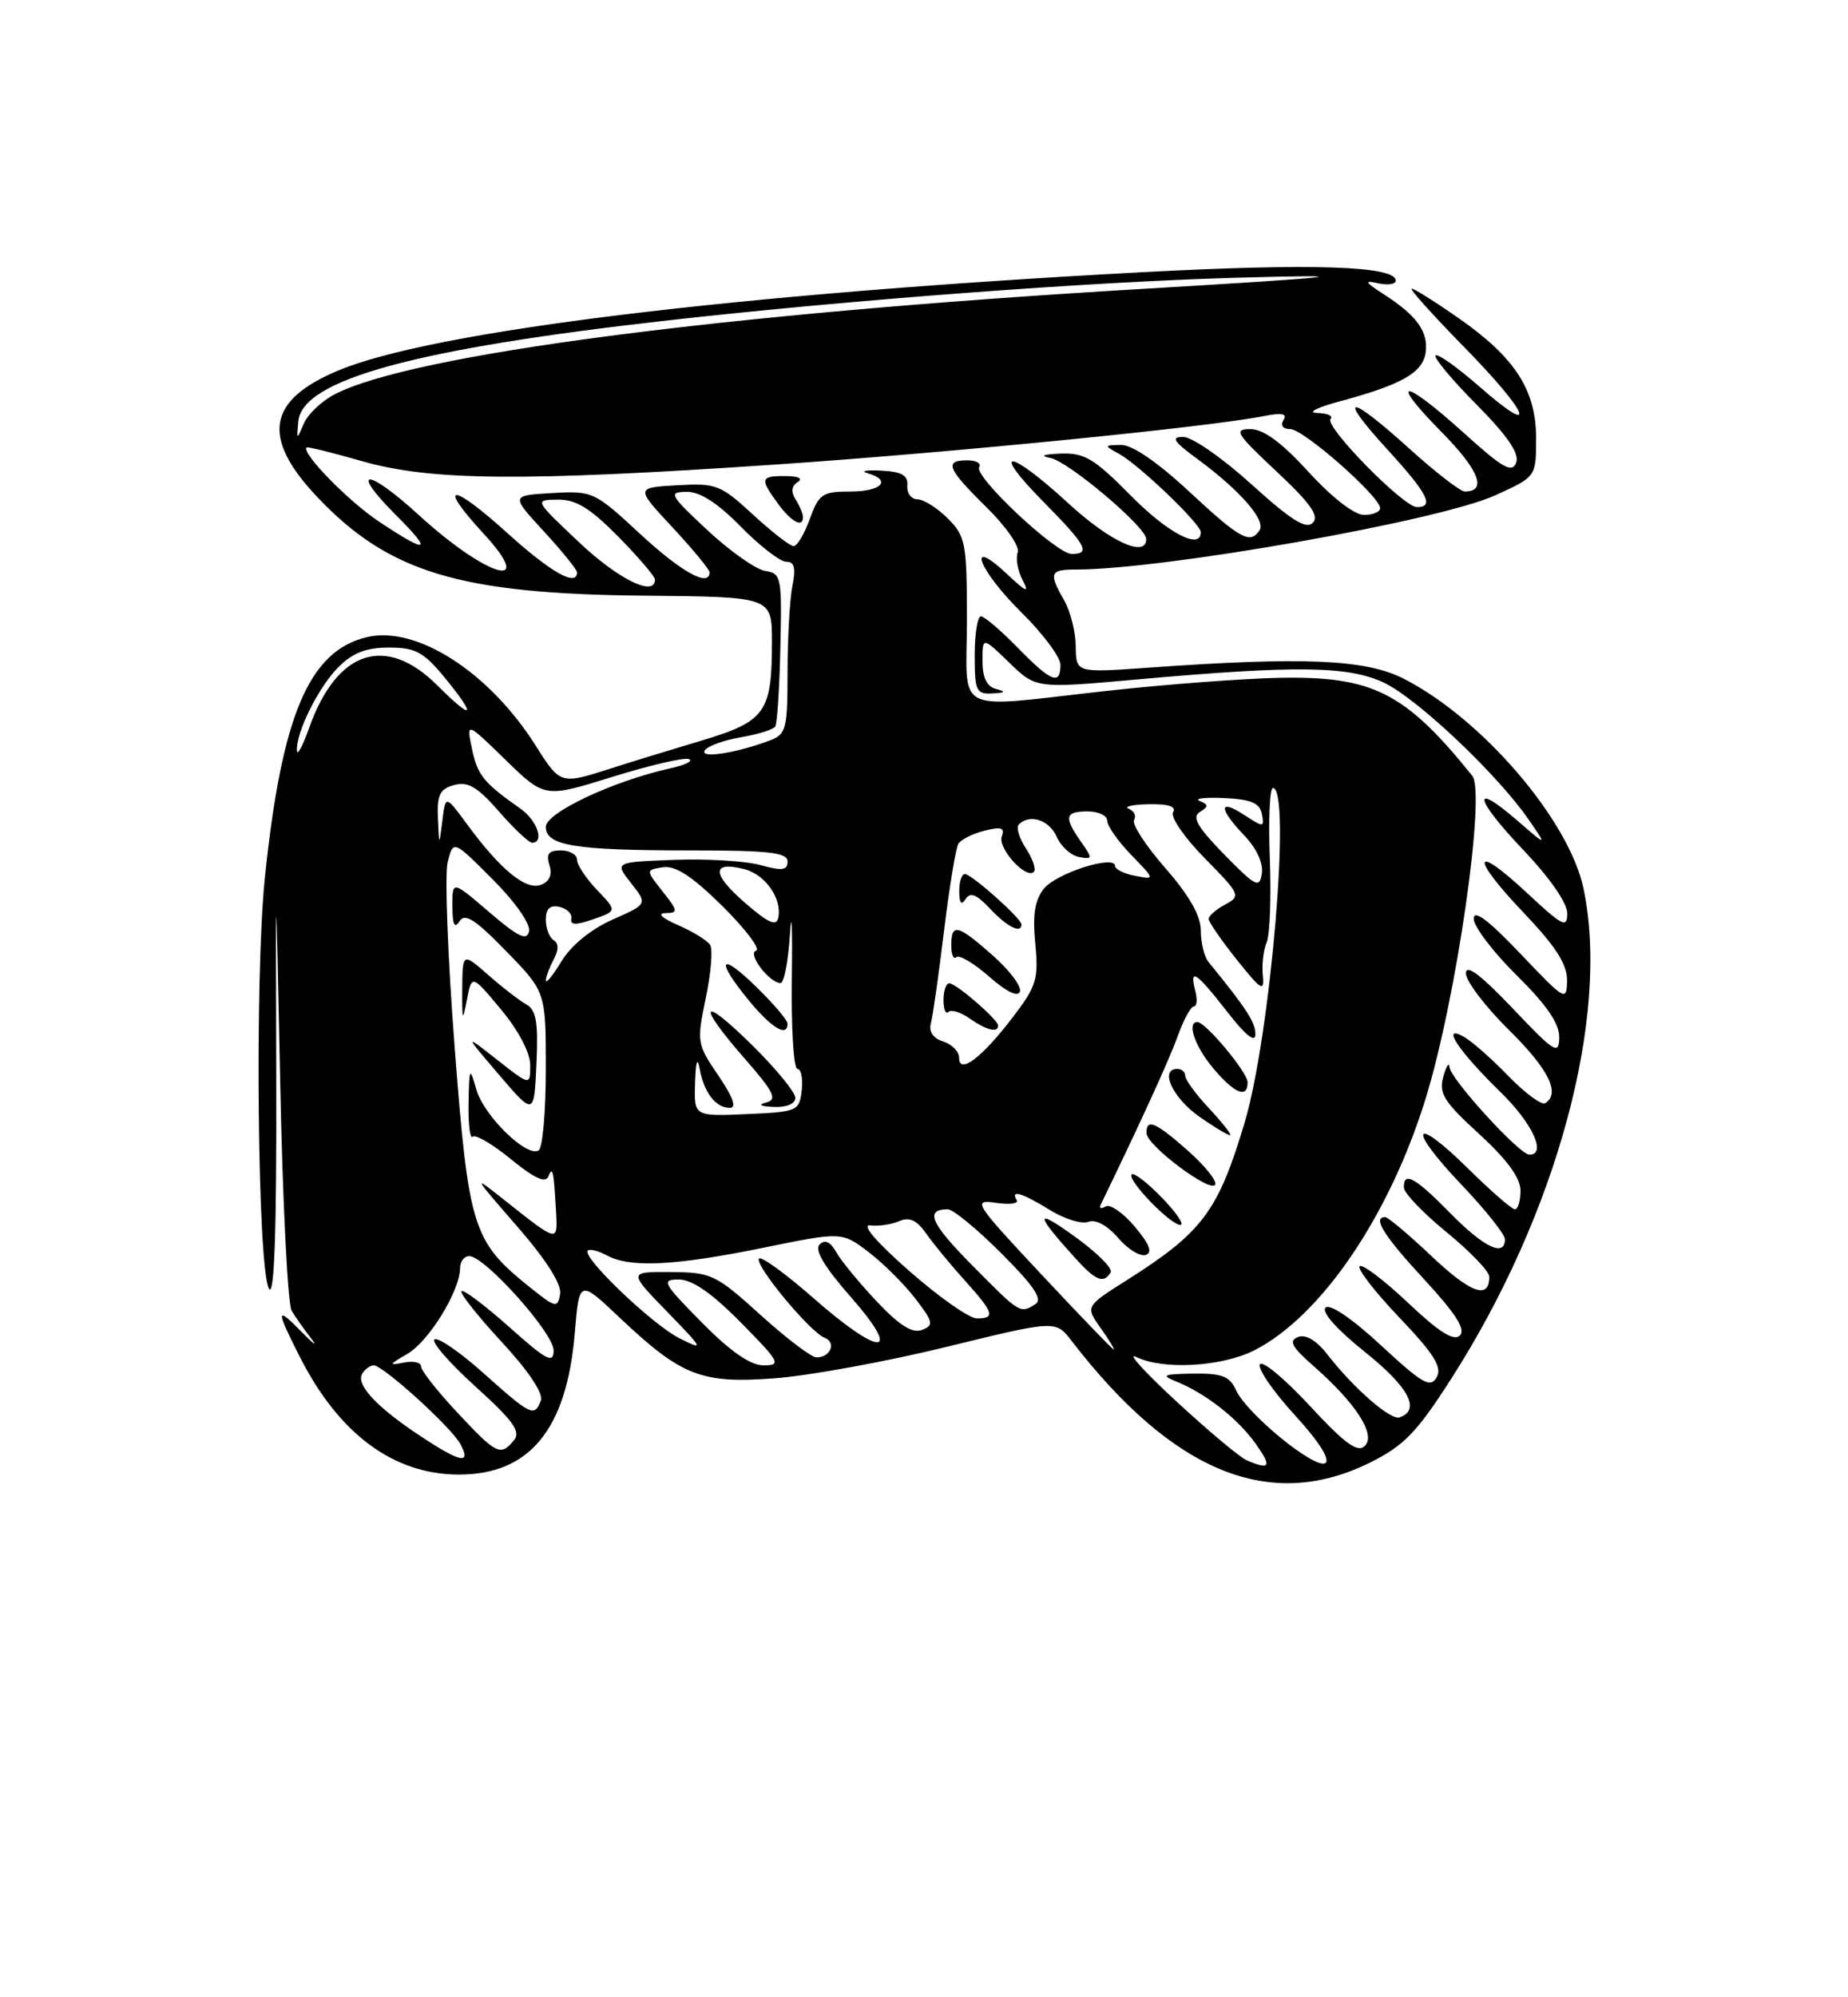 <?xml version="1.0" encoding="UTF-8" standalone="no"?>
<!DOCTYPE svg PUBLIC "-//W3C//DTD SVG 1.1//EN" "http://www.w3.org/Graphics/SVG/1.1/DTD/svg11.dtd" >
<svg xmlns="http://www.w3.org/2000/svg" xmlns:xlink="http://www.w3.org/1999/xlink" version="1.1" viewBox="0 0 237 256">
 <g >
 <path fill="currentColor"
d=" M 175.75 187.44 C 180.06 185.29 181.72 183.57 186.08 176.77 C 199.65 155.63 206.51 130.30 203.09 113.93 C 201.27 105.16 190.08 92.11 180.00 86.98 C 175.12 84.50 167.16 84.16 147.25 85.58 C 138.00 86.24 138.00 86.24 137.96 82.87 C 137.95 81.02 137.29 78.38 136.50 77.00 C 134.47 73.45 134.63 73.00 137.95 73.00 C 149.25 73.00 184.55 66.76 191.75 63.49 C 197.00 61.11 197.00 61.11 197.00 56.20 C 197.00 50.00 194.33 45.85 187.05 40.77 C 184.09 38.70 181.38 37.00 181.05 37.00 C 180.71 37.00 183.71 40.34 187.72 44.43 C 196.12 53.00 197.45 56.30 189.80 49.61 C 186.94 47.11 184.38 45.28 184.11 45.56 C 183.84 45.83 186.19 48.66 189.35 51.84 C 193.38 55.92 194.89 58.13 194.44 59.31 C 193.91 60.68 192.70 59.99 187.73 55.49 C 179.92 48.43 177.95 48.36 184.90 55.40 C 189.70 60.26 190.76 63.00 187.85 63.00 C 187.28 63.00 184.08 60.52 180.74 57.50 C 172.89 50.40 171.37 50.44 177.90 57.58 C 183.11 63.28 183.99 65.00 181.72 65.00 C 179.98 65.00 169.77 54.57 170.64 53.69 C 171.02 53.31 170.25 52.97 168.92 52.93 C 167.57 52.90 168.90 52.22 171.90 51.42 C 179.79 49.29 182.46 47.77 182.83 45.19 C 183.20 42.53 181.73 40.47 177.50 37.74 C 175.03 36.15 174.90 35.89 176.75 36.31 C 177.99 36.59 179.00 36.43 179.00 35.97 C 179.00 34.08 168.31 33.73 146.50 34.89 C 94.29 37.67 55.54 42.41 43.38 47.49 C 34.25 51.30 33.47 56.11 40.75 63.77 C 49.89 73.39 59.02 76.13 82.66 76.35 C 98.99 76.50 98.99 76.50 99.00 82.18 C 99.00 91.36 98.21 92.47 89.81 94.97 C 85.79 96.17 80.51 97.79 78.07 98.58 C 71.92 100.55 71.83 100.53 68.72 95.60 C 62.76 86.15 53.43 80.16 47.06 81.66 C 39.63 83.42 36.12 91.69 33.97 112.50 C 32.65 125.24 33.03 162.70 34.50 165.18 C 35.18 166.33 35.48 157.89 35.43 138.68 C 35.35 110.50 35.35 110.50 35.93 138.50 C 36.24 153.90 36.90 167.18 37.40 168.00 C 37.89 168.82 39.02 170.42 39.90 171.55 C 40.78 172.67 40.26 172.33 38.75 170.78 C 35.37 167.33 35.33 167.75 38.44 173.89 C 43.47 183.81 50.48 189.00 58.87 189.00 C 67.92 189.00 72.68 183.20 73.71 170.90 C 74.29 163.99 74.29 163.99 79.45 168.87 C 87.42 176.40 89.94 177.38 99.46 176.65 C 103.88 176.31 113.77 174.50 121.44 172.62 C 135.38 169.21 135.38 169.21 137.42 171.85 C 150.46 188.77 162.92 193.83 175.75 187.44 Z  M 159.91 187.18 C 159.03 186.81 154.98 183.42 150.91 179.66 C 146.83 175.90 144.48 173.32 145.68 173.91 C 149.12 175.62 156.69 175.20 160.89 173.06 C 169.45 168.69 178.21 155.81 182.85 140.75 C 186.78 128.01 190.58 101.63 188.81 99.43 C 180.19 88.73 176.05 86.64 164.00 86.88 C 159.32 86.98 149.49 87.72 142.15 88.53 C 121.86 90.77 124.00 91.84 124.00 79.45 C 124.00 69.59 123.84 68.75 121.55 66.45 C 120.20 65.10 118.45 64.00 117.66 64.00 C 116.87 64.00 116.28 63.21 116.36 62.25 C 116.47 60.92 115.66 60.46 113.00 60.32 C 111.08 60.23 110.29 60.37 111.25 60.65 C 114.42 61.55 113.07 63.00 109.06 63.00 C 105.48 63.00 105.02 63.31 103.86 66.50 C 103.17 68.42 102.23 70.00 101.78 70.00 C 101.32 70.00 98.98 68.18 96.56 65.95 C 92.41 62.13 91.85 61.91 86.83 62.20 C 81.50 62.50 81.50 62.50 86.25 67.60 C 88.86 70.41 91.00 73.00 91.00 73.35 C 91.00 75.33 87.40 73.34 82.11 68.45 C 76.23 63.00 76.01 62.90 70.81 63.20 C 65.50 63.50 65.50 63.50 69.75 68.11 C 72.09 70.65 74.00 73.01 74.00 73.36 C 74.00 75.26 70.65 73.37 65.13 68.38 C 57.85 61.79 55.95 61.82 62.04 68.42 C 68.94 75.91 62.45 74.01 53.65 65.96 C 47.06 59.94 44.72 59.95 50.74 65.98 C 55.57 70.80 54.96 71.07 48.67 66.90 C 44.72 64.29 38.62 58.05 39.32 57.35 C 39.43 57.23 42.67 58.03 46.51 59.13 C 55.33 61.64 67.11 61.73 99.50 59.54 C 122.05 58.01 155.10 54.73 162.15 53.32 C 164.41 52.87 165.11 53.02 164.60 53.84 C 164.17 54.53 164.53 55.00 165.48 55.00 C 167.17 55.00 177.00 63.65 177.00 65.14 C 177.00 65.61 176.07 66.00 174.93 66.00 C 173.69 66.00 170.83 63.78 167.83 60.50 C 164.35 56.70 162.04 55.00 160.35 55.00 C 158.17 55.00 158.53 55.58 163.70 60.42 C 168.06 64.50 169.22 66.13 168.36 67.01 C 167.51 67.89 165.58 66.68 160.51 62.09 C 156.82 58.74 152.88 56.00 151.75 56.00 C 150.11 56.00 150.49 56.58 153.60 58.86 C 158.98 62.82 162.34 66.64 161.55 67.93 C 160.37 69.82 159.08 69.12 152.50 63.00 C 148.46 59.24 145.20 57.01 143.78 57.03 C 141.57 57.06 141.56 57.10 143.50 58.16 C 146.06 59.56 154.00 67.16 154.00 68.21 C 154.00 70.55 149.78 68.34 145.00 63.50 C 140.33 58.77 139.07 58.02 136.03 58.14 C 133.77 58.22 133.29 58.43 134.71 58.70 C 137.06 59.16 147.00 67.56 147.00 69.09 C 147.00 71.56 142.36 69.43 137.00 64.50 C 129.36 57.48 126.90 57.31 133.78 64.28 C 139.33 69.90 139.93 71.00 137.44 71.00 C 135.46 71.00 124.85 61.05 125.58 59.87 C 125.88 59.39 125.19 59.00 124.06 59.00 C 121.04 59.00 121.48 60.08 126.52 65.02 C 129.02 67.48 130.81 70.06 130.52 70.80 C 130.24 71.54 130.51 73.12 131.13 74.32 C 132.04 76.08 131.66 75.94 129.13 73.56 C 123.78 68.55 125.50 73.09 131.00 78.50 C 133.75 81.21 136.00 84.23 136.00 85.21 C 136.00 87.89 134.81 87.41 130.50 83.00 C 128.35 80.80 126.24 79.00 125.80 79.00 C 125.36 79.00 125.00 81.25 125.00 84.00 C 125.00 88.55 125.20 88.99 127.25 88.88 C 128.94 88.80 129.07 88.65 127.75 88.31 C 126.55 88.00 126.00 86.86 126.00 84.73 C 126.00 81.61 126.00 81.61 129.43 84.93 C 132.86 88.25 132.86 88.25 145.68 87.10 C 166.27 85.26 172.91 85.34 177.50 87.51 C 181.76 89.53 191.99 99.20 196.01 105.00 C 198.43 108.50 198.43 108.50 194.61 105.19 C 188.62 100.00 189.09 102.36 195.34 108.92 C 198.72 112.47 201.00 115.74 201.00 117.06 C 201.00 119.01 200.40 118.71 195.93 114.54 C 188.89 107.95 188.46 109.70 195.34 116.92 C 199.53 121.32 200.99 123.58 200.97 125.68 C 200.93 128.40 200.72 128.27 194.97 122.22 C 190.85 117.90 189.00 116.51 189.00 117.76 C 189.00 118.75 191.47 122.01 194.50 125.00 C 198.35 128.80 199.99 131.19 199.97 132.97 C 199.93 135.27 199.39 134.93 193.97 129.22 C 189.85 124.90 188.00 123.51 188.00 124.76 C 188.00 125.75 190.47 129.01 193.50 132.00 C 198.63 137.06 200.16 140.16 198.16 141.40 C 197.70 141.68 195.56 140.10 193.41 137.88 C 191.26 135.66 188.68 133.39 187.67 132.85 C 184.73 131.24 187.08 134.75 192.42 139.96 C 196.54 143.97 198.40 148.00 196.14 148.00 C 194.87 148.00 186.02 138.31 185.90 136.79 C 185.85 136.08 185.49 136.62 185.10 138.00 C 184.50 140.14 185.17 141.21 189.70 145.35 C 193.28 148.63 195.00 150.98 195.00 152.60 C 195.00 153.92 194.68 155.00 194.28 155.00 C 193.89 155.00 191.20 152.66 188.31 149.81 C 181.16 142.75 180.37 144.44 187.38 151.79 C 190.47 155.03 193.00 158.20 193.00 158.84 C 193.00 161.18 190.31 159.89 186.00 155.50 C 181.47 150.88 179.96 150.06 180.05 152.25 C 180.08 152.94 182.55 155.51 185.55 157.96 C 188.55 160.41 191.00 162.97 191.00 163.65 C 191.00 166.60 188.64 165.77 183.65 161.06 C 180.71 158.28 178.01 156.00 177.65 156.00 C 175.97 156.00 177.46 158.38 182.65 163.99 C 186.69 168.36 188.00 170.40 187.23 171.17 C 186.45 171.95 184.56 170.75 180.56 166.97 C 177.49 164.07 174.70 161.96 174.37 162.30 C 174.04 162.63 176.33 165.59 179.47 168.88 C 183.94 173.57 184.97 175.23 184.25 176.53 C 183.45 177.95 182.42 177.36 177.11 172.44 C 173.38 168.98 170.54 167.06 169.99 167.61 C 169.44 168.16 171.48 170.44 175.10 173.33 C 180.70 177.81 182.24 180.75 179.48 181.67 C 178.33 182.06 173.61 177.94 170.26 173.64 C 168.84 171.80 167.47 170.99 166.47 171.37 C 165.23 171.85 165.65 172.63 168.47 175.10 C 173.94 179.91 176.50 183.90 175.03 185.33 C 174.10 186.23 172.50 185.07 168.00 180.21 C 164.79 176.75 161.91 174.34 161.58 174.87 C 161.26 175.40 163.25 178.31 166.02 181.34 C 169.16 184.76 170.64 187.10 169.96 187.53 C 168.63 188.35 159.90 181.21 158.51 178.17 C 157.70 176.39 156.71 176.01 153.01 176.06 C 149.16 176.12 148.84 176.26 150.85 177.07 C 154.57 178.56 158.74 181.82 161.03 185.04 C 163.14 188.00 162.90 188.46 159.91 187.18 Z  M 102.98 66.25 C 102.98 65.84 102.55 64.84 102.04 64.03 C 101.42 63.05 101.51 62.29 102.30 61.79 C 103.02 61.34 102.39 61.02 100.75 61.02 C 97.52 61.00 97.42 61.33 99.75 64.53 C 101.47 66.90 103.01 67.72 102.98 66.25 Z  M 53.85 184.02 C 48.27 180.33 45.60 177.45 46.46 176.06 C 46.82 175.48 47.48 175.00 47.92 175.00 C 49.14 175.00 57.90 182.95 59.05 185.10 C 60.48 187.77 59.05 187.47 53.85 184.02 Z  M 58.64 181.04 C 56.09 178.32 54.00 175.66 54.00 175.14 C 54.00 174.61 52.99 174.40 51.75 174.65 C 49.81 175.05 49.87 174.90 52.24 173.53 C 55.00 171.94 59.00 165.43 59.00 162.54 C 59.00 161.69 59.53 161.00 60.18 161.00 C 62.17 161.00 71.00 170.86 71.00 173.08 C 71.00 174.84 70.12 174.38 65.32 170.10 C 62.19 167.31 59.43 165.24 59.18 165.48 C 58.93 165.73 61.25 168.66 64.33 171.99 C 67.80 175.74 69.71 178.60 69.36 179.52 C 68.54 181.65 68.09 181.44 62.04 176.03 C 59.04 173.34 56.20 171.38 55.73 171.67 C 55.26 171.96 57.62 174.68 60.97 177.71 C 65.84 182.12 66.83 183.50 65.91 184.61 C 64.19 186.68 63.68 186.43 58.64 181.04 Z  M 90.00 169.50 C 84.98 164.42 84.76 164.00 87.07 164.00 C 88.77 164.00 91.30 165.75 95.00 169.50 C 100.02 174.58 100.24 175.00 97.93 175.00 C 96.23 175.00 93.70 173.25 90.00 169.50 Z  M 97.50 168.51 C 91.80 163.35 91.23 163.08 86.04 163.04 C 80.58 163.00 80.58 163.00 85.54 168.11 C 90.28 172.99 90.35 173.14 87.12 171.52 C 83.65 169.77 74.57 161.09 75.38 160.29 C 75.63 160.04 76.74 160.32 77.85 160.92 C 80.84 162.52 86.53 162.24 97.84 159.94 C 107.96 157.87 107.96 157.87 111.42 160.50 C 113.31 161.95 116.01 164.64 117.41 166.47 C 119.70 169.47 119.78 169.87 118.23 170.46 C 117.01 170.93 115.33 169.88 112.44 166.81 C 110.20 164.44 107.87 161.60 107.25 160.50 C 106.49 159.15 105.79 158.83 105.11 159.51 C 104.42 160.19 105.72 162.38 109.13 166.26 C 115.84 173.91 112.98 173.98 104.32 166.38 C 100.79 163.28 97.66 161.01 97.35 161.31 C 96.65 162.01 103.87 170.74 105.74 171.46 C 107.32 172.06 106.50 174.01 104.69 173.98 C 104.04 173.96 100.80 171.50 97.50 168.51 Z  M 133.52 163.31 C 124.94 154.14 124.68 153.73 127.72 154.17 C 129.46 154.43 130.67 154.27 130.39 153.82 C 129.53 152.43 131.11 152.90 134.66 155.10 C 136.52 156.25 138.74 156.93 139.58 156.61 C 140.51 156.25 142.00 157.05 143.38 158.65 C 144.62 160.10 146.22 161.09 146.94 160.85 C 147.84 160.55 147.42 159.46 145.52 157.21 C 144.03 155.44 142.35 154.28 141.78 154.64 C 141.21 154.99 140.93 154.88 141.17 154.39 C 146.29 143.84 149.99 135.74 151.06 132.75 C 151.80 130.69 152.72 129.00 153.11 129.00 C 153.50 129.00 153.58 128.10 153.29 127.00 C 152.50 123.97 153.38 124.55 157.37 129.66 C 159.75 132.73 161.00 133.72 161.00 132.56 C 161.00 131.03 159.86 129.27 154.98 123.29 C 154.44 122.63 154.00 120.82 154.00 119.28 C 154.00 117.37 152.53 114.79 149.43 111.25 C 146.92 108.37 145.12 105.61 145.44 105.10 C 145.75 104.59 145.45 103.94 144.76 103.66 C 144.07 103.39 145.21 103.12 147.31 103.08 C 149.83 103.03 150.89 103.37 150.44 104.10 C 150.07 104.70 151.89 107.35 154.50 110.00 C 159.07 114.64 159.16 114.84 157.12 115.94 C 155.95 116.56 155.00 117.39 155.01 117.79 C 155.02 118.18 156.63 120.53 158.61 123.00 C 161.77 126.96 162.17 127.20 161.95 125.00 C 161.81 123.62 162.04 121.72 162.45 120.77 C 162.86 119.82 163.04 114.98 162.85 110.02 C 162.66 105.06 162.84 101.00 163.25 101.00 C 165.62 101.00 162.94 132.74 159.63 143.85 C 156.23 155.25 154.23 157.93 144.50 164.09 C 139.19 167.45 139.19 167.45 141.16 170.23 C 142.25 171.75 142.99 172.98 142.82 172.96 C 142.64 172.93 138.46 168.59 133.52 163.31 Z  M 142.44 163.09 C 142.75 162.60 140.64 160.50 137.75 158.43 C 132.67 154.78 132.70 155.52 137.89 161.25 C 140.52 164.16 141.53 164.57 142.44 163.09 Z  M 149.01 153.51 C 147.16 151.60 145.41 150.25 145.14 150.53 C 144.48 151.18 150.09 157.00 151.38 157.00 C 151.94 157.00 150.87 155.43 149.01 153.51 Z  M 152.35 147.49 C 148.19 143.81 146.98 143.30 147.04 145.25 C 147.09 146.86 155.39 153.04 155.85 151.82 C 156.05 151.31 154.47 149.36 152.35 147.49 Z  M 155.03 142.03 C 153.36 140.25 152.00 138.39 152.00 137.89 C 152.00 137.40 151.55 137.00 151.00 137.00 C 148.67 137.00 150.36 140.70 153.79 143.11 C 155.83 144.54 157.63 145.61 157.78 145.49 C 157.93 145.37 156.70 143.82 155.03 142.03 Z  M 160.00 138.72 C 160.00 137.45 154.62 131.00 153.56 131.00 C 152.16 131.00 153.24 134.13 155.59 136.92 C 158.32 140.17 160.00 140.85 160.00 138.72 Z  M 116.59 162.89 C 112.41 159.22 110.43 156.92 111.59 157.06 C 112.64 157.20 114.32 156.95 115.31 156.52 C 116.64 155.95 117.57 156.38 118.79 158.12 C 119.71 159.43 121.93 162.13 123.73 164.12 C 127.47 168.26 127.70 169.01 125.25 168.98 C 124.29 168.97 120.39 166.23 116.59 162.89 Z  M 67.79 164.86 C 60.62 159.08 60.09 157.36 58.31 134.24 C 57.42 122.75 57.02 112.06 57.41 110.50 C 58.13 107.65 58.13 107.65 63.16 112.69 C 66.06 115.58 68.05 118.42 67.85 119.36 C 67.58 120.64 66.48 120.11 62.75 116.92 C 58.00 112.84 58.00 112.84 58.02 116.17 C 58.03 118.52 58.29 119.08 58.92 118.09 C 59.62 116.99 60.93 117.82 64.91 121.91 C 70.00 127.13 70.00 127.13 70.00 137.01 C 70.00 142.44 69.59 147.14 69.08 147.45 C 67.56 148.39 62.08 143.05 61.10 139.67 C 60.23 136.66 60.18 136.75 60.09 141.42 C 60.04 144.12 60.28 146.05 60.63 145.70 C 60.97 145.36 63.18 146.65 65.53 148.58 C 68.51 151.02 69.96 151.69 70.32 150.79 C 70.89 149.38 71.02 150.01 71.33 155.65 C 71.52 159.19 71.42 159.16 65.01 154.07 C 60.51 150.50 60.51 150.50 66.33 157.20 C 70.08 161.51 72.04 164.60 71.83 165.87 C 71.52 167.71 71.24 167.64 67.79 164.86 Z  M 67.49 128.73 C 66.60 128.24 64.40 126.54 62.60 124.95 C 59.32 122.08 59.32 122.08 59.28 126.79 C 59.25 130.86 59.33 131.05 59.87 128.19 C 60.50 124.88 60.50 124.88 64.25 129.38 C 66.50 132.08 68.00 134.94 68.00 136.52 C 68.00 139.17 68.00 139.17 63.75 135.83 C 59.51 132.50 59.51 132.50 64.00 137.76 C 68.50 143.01 68.50 143.01 68.80 136.32 C 69.04 131.00 68.77 129.45 67.49 128.73 Z  M 124.69 162.19 C 119.33 156.78 118.56 155.00 121.56 155.00 C 122.23 155.00 125.33 157.55 128.44 160.66 C 132.59 164.81 133.75 166.54 132.80 167.14 C 130.83 168.40 130.83 168.40 124.69 162.19 Z  M 89.14 138.80 C 89.22 136.03 89.44 135.39 89.73 137.00 C 90.29 140.06 91.80 142.00 93.60 142.00 C 94.50 142.00 94.01 140.62 92.13 137.86 C 89.38 133.83 89.34 133.56 90.51 127.94 C 91.18 124.76 91.43 121.70 91.08 121.12 C 90.72 120.55 88.87 119.41 86.97 118.58 C 84.91 117.69 84.24 117.06 85.32 117.04 C 87.00 117.00 86.98 116.79 84.97 114.25 C 82.80 111.50 82.80 111.50 85.03 111.16 C 86.64 110.92 88.78 112.32 92.66 116.15 C 95.62 119.09 97.56 121.65 96.96 121.85 C 95.81 122.23 98.67 126.00 100.11 126.00 C 100.55 126.00 101.09 123.19 101.31 119.75 C 101.53 116.31 101.64 118.79 101.55 125.25 C 101.46 131.71 101.78 137.00 102.26 137.00 C 102.74 137.00 102.99 138.24 102.82 139.75 C 102.51 142.41 102.29 142.51 95.75 142.80 C 89.00 143.09 89.00 143.09 89.14 138.80 Z  M 102.00 140.72 C 102.00 140.01 99.53 136.99 96.50 134.00 C 89.86 127.45 89.24 128.52 95.51 135.69 C 99.27 139.99 99.73 140.93 98.26 141.31 C 97.16 141.59 97.54 141.81 99.25 141.88 C 100.88 141.95 102.00 141.48 102.00 140.72 Z  M 101.00 131.20 C 101.00 130.76 99.20 128.65 97.00 126.50 C 92.27 121.88 91.70 122.97 96.07 128.27 C 98.97 131.79 101.00 132.99 101.00 131.20 Z  M 123.00 135.58 C 123.00 134.78 122.08 133.84 120.96 133.49 C 119.67 133.08 119.09 132.22 119.38 131.17 C 119.63 130.25 120.39 124.91 121.07 119.31 C 121.75 113.71 122.58 108.68 122.91 108.14 C 123.25 107.60 124.76 106.85 126.27 106.47 C 128.42 105.93 128.90 106.09 128.48 107.20 C 127.91 108.69 131.58 112.75 132.59 111.75 C 132.90 111.43 132.45 110.09 131.58 108.76 C 130.71 107.43 130.29 106.04 130.66 105.67 C 132.06 104.27 134.56 105.09 135.51 107.24 C 136.06 108.48 137.34 109.65 138.37 109.84 C 140.14 110.17 140.16 110.06 138.62 107.87 C 136.41 104.72 136.57 104.00 139.50 104.00 C 140.88 104.00 142.00 104.54 142.00 105.20 C 142.00 105.86 143.38 107.83 145.08 109.58 C 148.15 112.75 148.15 112.75 145.58 112.26 C 144.16 111.99 143.00 111.42 143.00 110.99 C 143.00 109.52 135.50 111.90 133.89 113.89 C 132.71 115.35 132.41 117.21 132.77 120.92 C 133.21 125.49 132.93 126.40 129.88 130.39 C 125.90 135.60 123.00 137.78 123.00 135.58 Z  M 128.00 131.45 C 128.00 130.69 122.67 126.07 121.75 126.03 C 121.34 126.01 121.00 126.98 121.00 128.17 C 121.00 129.36 121.28 130.05 121.63 129.70 C 121.98 129.35 123.20 129.73 124.35 130.54 C 126.50 132.04 128.00 132.42 128.00 131.45 Z  M 127.35 122.49 C 122.80 118.47 122.00 118.27 122.00 121.17 C 122.00 122.36 122.29 123.04 122.64 122.69 C 123.00 122.34 124.89 123.45 126.85 125.17 C 129.07 127.12 130.55 127.84 130.80 127.09 C 131.02 126.43 129.47 124.36 127.35 122.49 Z  M 131.00 118.49 C 131.00 117.73 124.63 112.06 123.75 112.03 C 123.34 112.01 123.01 113.01 123.02 114.25 C 123.03 115.76 123.29 116.09 123.83 115.24 C 124.43 114.30 125.24 114.62 126.99 116.49 C 129.17 118.81 131.00 119.72 131.00 118.49 Z  M 70.00 125.68 C 70.00 125.24 70.45 124.03 71.00 122.99 C 71.67 121.74 71.67 120.92 71.00 120.50 C 70.45 120.16 70.00 118.98 70.00 117.87 C 70.00 116.47 70.54 115.97 71.75 116.24 C 72.71 116.45 73.40 117.13 73.27 117.75 C 73.10 118.58 73.85 118.60 76.09 117.82 C 79.14 116.76 79.14 116.76 76.57 114.07 C 75.16 112.60 74.00 110.85 74.00 110.20 C 74.00 109.54 73.07 109.00 71.93 109.00 C 70.36 109.00 70.01 109.45 70.46 110.88 C 70.85 112.12 70.48 112.99 69.37 113.41 C 67.45 114.15 64.19 111.48 59.93 105.69 C 57.14 101.89 57.14 101.89 56.73 105.19 C 56.32 108.50 56.32 108.50 56.16 104.87 C 56.03 101.88 56.40 101.12 58.25 100.62 C 60.02 100.14 61.24 100.86 64.00 104.02 C 65.92 106.23 67.84 108.02 68.25 108.02 C 69.86 107.98 68.88 105.15 66.75 103.65 C 62.01 100.32 61.24 99.37 60.53 95.99 C 59.80 92.50 59.80 92.50 64.83 97.39 C 69.85 102.28 69.85 102.28 78.51 99.58 C 83.26 98.10 87.69 97.07 88.33 97.29 C 88.97 97.52 87.92 98.05 86.00 98.47 C 78.69 100.08 70.00 104.16 70.00 105.98 C 70.00 108.40 73.70 109.00 88.62 109.00 C 98.65 109.00 101.00 109.27 101.00 110.42 C 101.00 111.56 100.31 111.65 97.52 110.88 C 95.60 110.35 90.61 110.05 86.42 110.21 C 78.81 110.50 78.81 110.50 80.93 113.19 C 83.05 115.88 83.05 115.88 78.55 117.87 C 75.81 119.09 73.26 121.16 72.03 123.18 C 70.92 125.01 70.01 126.13 70.00 125.68 Z  M 95.50 115.68 C 91.27 112.00 91.24 110.34 95.42 111.39 C 98.14 112.07 100.32 115.17 99.81 117.63 C 99.58 118.78 98.51 118.30 95.50 115.68 Z  M 157.00 109.52 C 153.57 106.01 152.83 104.72 153.87 104.08 C 155.01 103.37 155.01 103.15 153.86 102.66 C 153.11 102.35 154.52 102.18 156.99 102.29 C 160.45 102.45 161.56 102.92 161.83 104.33 C 162.16 106.07 162.05 106.08 159.59 104.47 C 156.27 102.29 156.26 103.62 159.58 107.09 C 161.14 108.71 162.03 110.64 161.83 111.95 C 161.53 113.90 161.07 113.67 157.00 109.52 Z  M 38.08 96.22 C 37.94 93.91 40.84 88.07 43.40 85.51 C 45.24 83.67 46.97 83.00 49.88 83.00 C 53.25 83.00 54.32 83.57 56.93 86.73 C 61.20 91.91 60.77 92.53 56.12 87.88 C 49.47 81.24 43.18 83.32 39.63 93.34 C 38.82 95.63 38.12 96.92 38.08 96.22 Z  M 90.38 96.19 C 90.73 95.63 92.81 94.87 95.00 94.50 C 97.19 94.13 99.19 93.51 99.43 93.11 C 99.67 92.72 99.97 88.15 100.08 82.95 C 100.29 73.96 100.19 73.48 98.14 73.18 C 96.96 73.00 93.63 70.66 90.74 67.97 C 85.86 63.42 85.68 63.07 88.04 63.04 C 89.76 63.01 92.01 64.45 95.00 67.50 C 97.43 69.97 100.05 72.00 100.83 72.00 C 101.89 72.00 102.09 72.80 101.62 75.12 C 101.28 76.84 101.00 81.80 101.00 86.15 C 101.00 93.42 100.82 94.12 98.75 94.90 C 94.42 96.53 89.72 97.26 90.38 96.19 Z  M 74.30 69.54 C 68.50 64.07 68.50 64.07 71.54 64.04 C 73.87 64.01 75.67 65.12 79.29 68.78 C 81.88 71.42 84.00 73.89 84.00 74.28 C 84.00 76.56 79.32 74.27 74.30 69.54 Z  M 38.26 54.00 C 38.77 48.65 53.22 44.71 85.71 41.06 C 109.21 38.42 139.93 36.12 158.50 35.60 C 175.56 35.13 172.40 35.50 146.50 37.03 C 92.71 40.20 52.86 45.40 42.92 50.54 C 41.26 51.40 39.47 53.09 38.96 54.30 C 38.05 56.43 38.03 56.42 38.26 54.00 Z "/>
</g>
</svg>